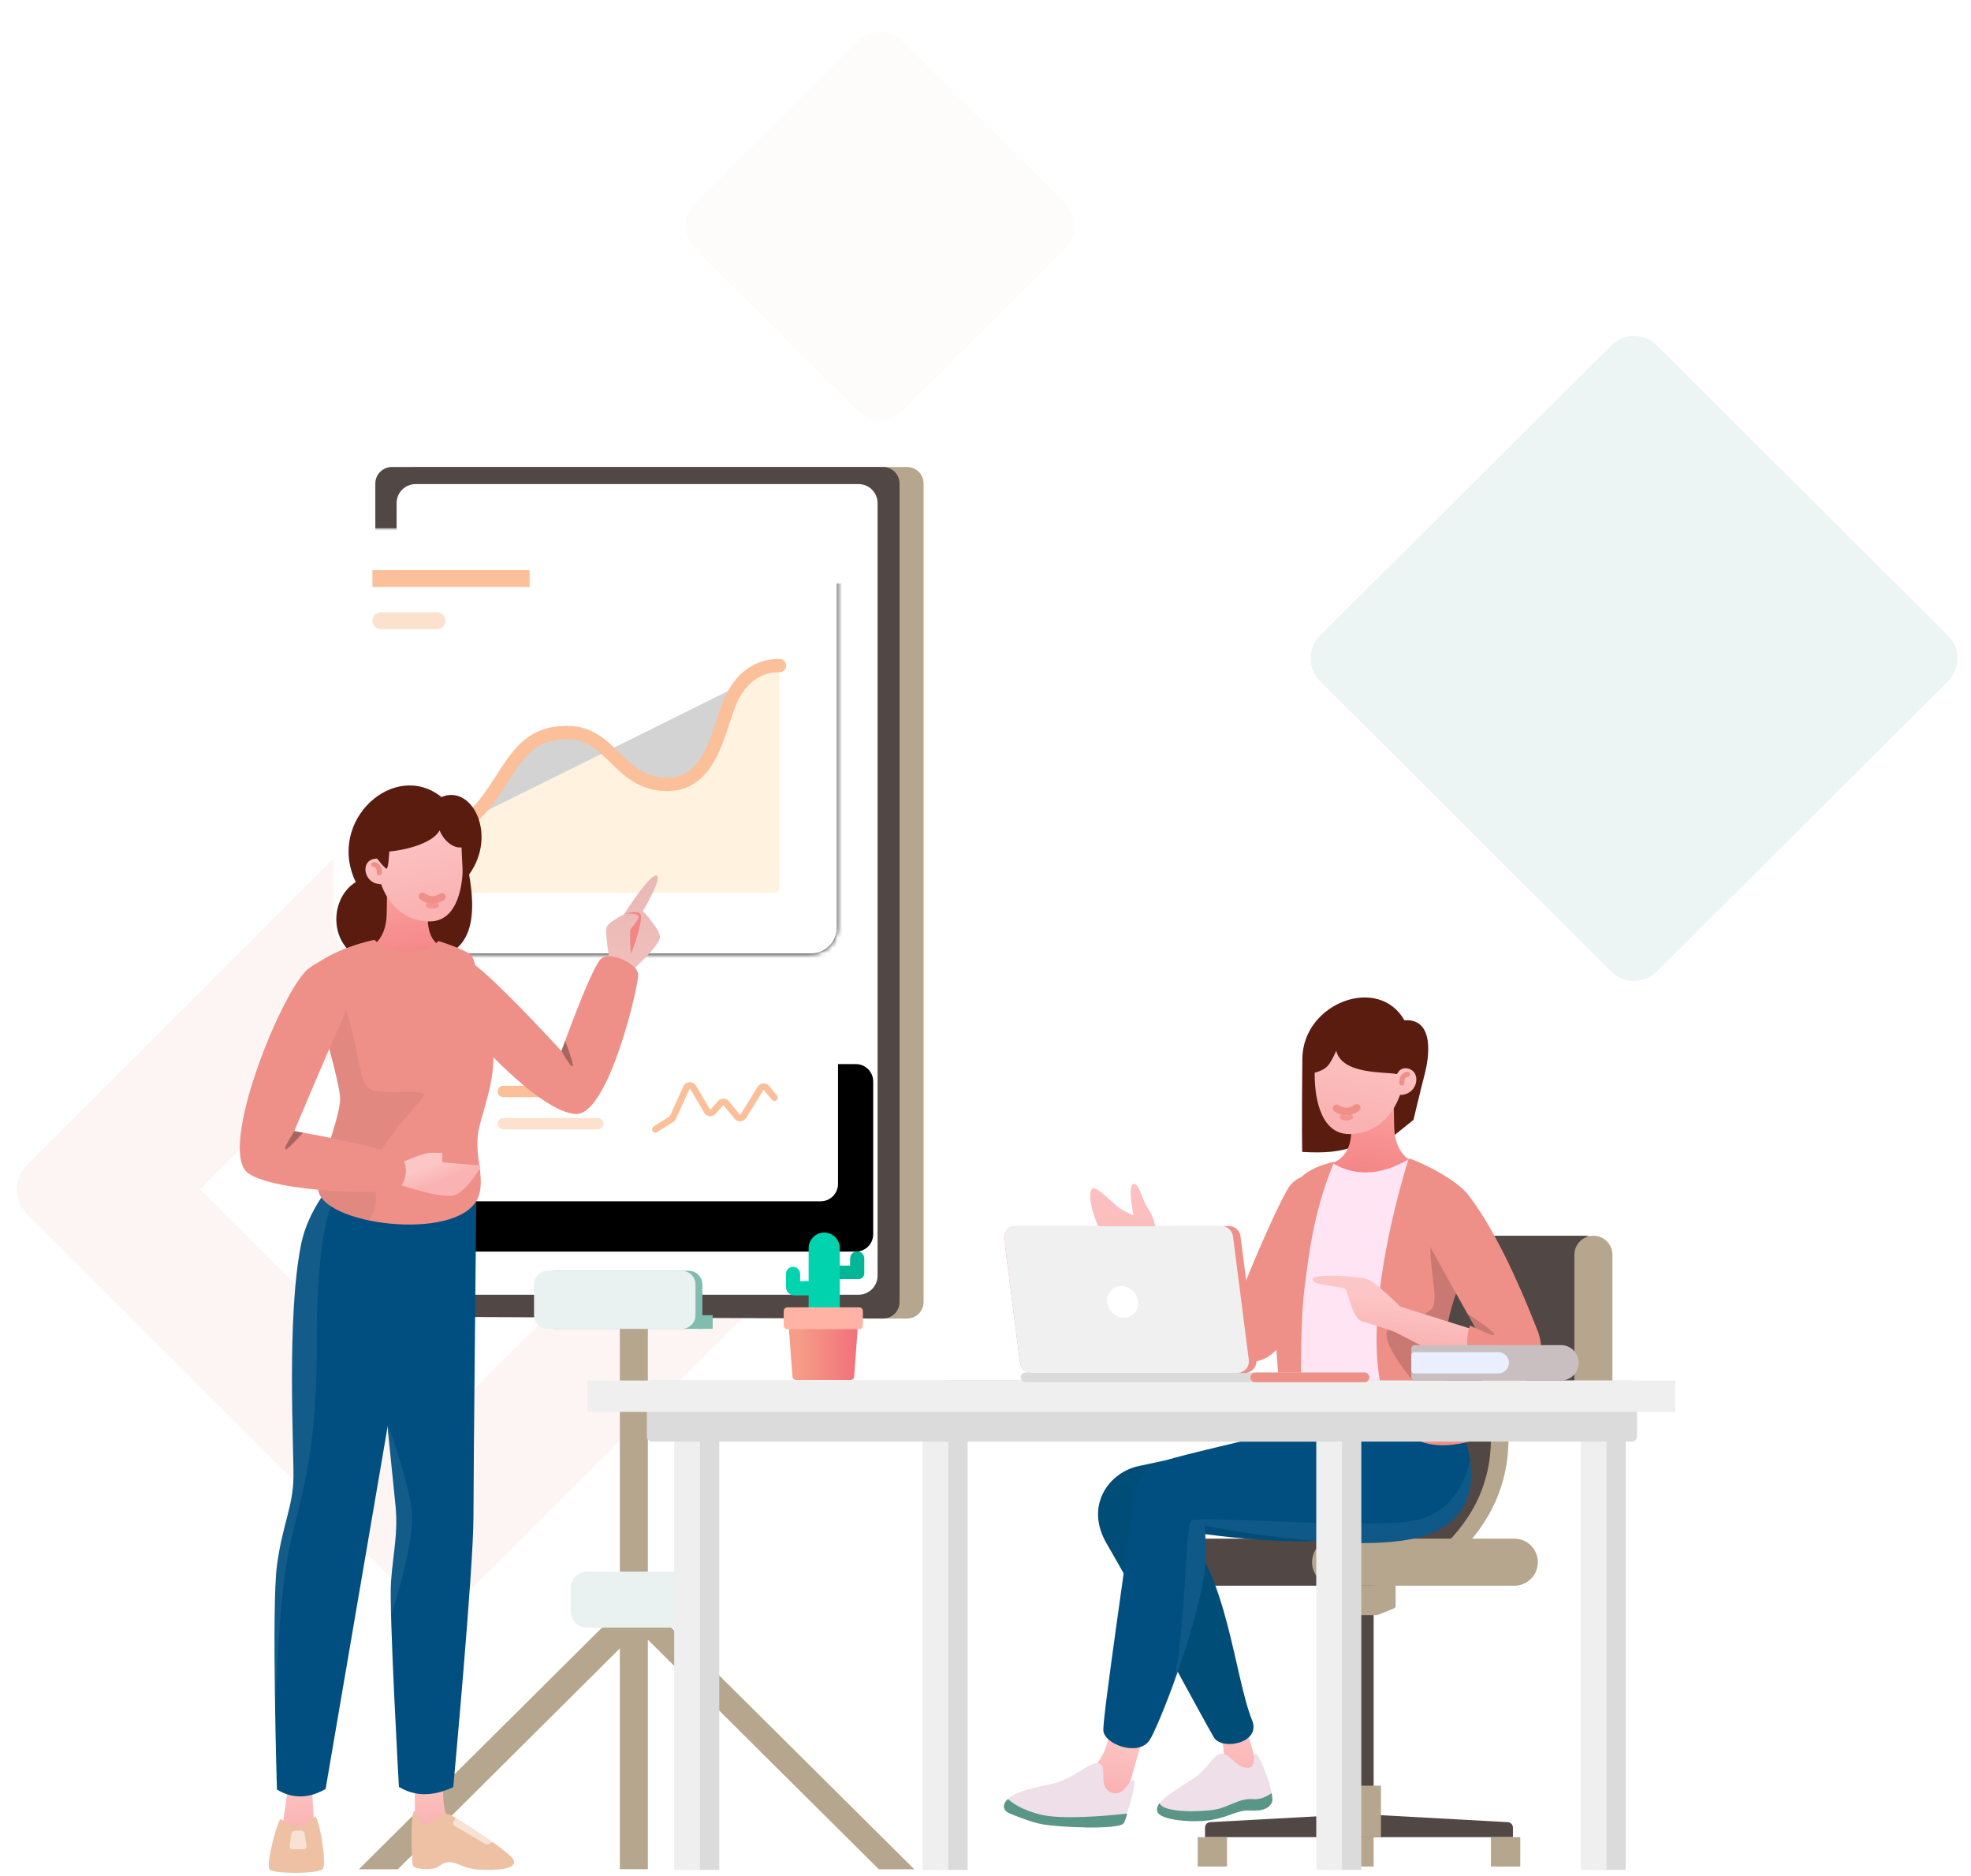 <svg width="392" height="373" viewBox="0 0 392 373" fill="none" xmlns="http://www.w3.org/2000/svg">
<path opacity="0.15" fill-rule="evenodd" clip-rule="evenodd" d="M262.532 126.395L320.457 68.659C322.955 66.169 327 66.169 329.498 68.659L387.423 126.395C389.926 128.89 389.931 132.94 387.434 135.44C387.431 135.444 387.427 135.448 387.423 135.451L329.498 193.188C327 195.678 322.955 195.678 320.457 193.188L262.532 135.452C260.029 132.957 260.024 128.907 262.521 126.406C262.524 126.403 262.528 126.399 262.532 126.395Z" fill="#80BDAE"/>
<g opacity="0.038" filter="url(#filter0_f_1543_8221)">
<path fill-rule="evenodd" clip-rule="evenodd" d="M138.241 40.408L170.516 8.239C173.014 5.748 177.059 5.748 179.557 8.239L211.832 40.408C214.335 42.903 214.34 46.953 211.843 49.454C211.839 49.457 211.836 49.461 211.832 49.465L179.557 81.634C177.059 84.125 173.014 84.125 170.516 81.634L138.241 49.465C135.738 46.97 135.733 42.92 138.23 40.419C138.233 40.416 138.237 40.412 138.241 40.408Z" fill="#EE9087"/>
</g>
<path opacity="0.09" d="M82.181 154.891C84.899 152.175 89.3 152.169 92.012 154.879L168.595 231.4C171.306 234.109 171.301 238.507 168.583 241.222L91.811 317.932C89.093 320.648 84.692 320.653 81.981 317.944L5.397 241.423C2.686 238.714 2.692 234.316 5.41 231.6L82.181 154.891ZM87.054 189.263L39.81 236.469L86.938 283.559L134.182 236.353L87.054 189.263Z" fill="#EE9087"/>
<path fill-rule="evenodd" clip-rule="evenodd" d="M128.849 222.695L128.849 314.648L128.943 314.557L128.921 319.118L181.838 371.689H174.784L128.849 326.032L128.849 371.664H123.278L123.277 327.773L79.122 371.689H71.372L123.277 320.11L123.278 222.695H128.849Z" fill="url(#paint0_linear_1543_8221)"/>
<path fill-rule="evenodd" clip-rule="evenodd" d="M136.096 312.494H116.727C114.96 312.494 113.527 313.925 113.527 315.692V320.434C113.527 322.2 114.96 323.632 116.727 323.632H136.096C137.863 323.632 139.296 322.2 139.296 320.434V315.692C139.296 313.925 137.863 312.494 136.096 312.494Z" fill="#E9F1F1"/>
<path fill-rule="evenodd" clip-rule="evenodd" d="M82.734 92.857H180.383C182.21 92.857 183.69 94.331 183.69 96.149V258.896C183.69 260.664 182.291 262.106 180.535 262.184L180.37 262.188L82.721 261.81C80.9 261.803 79.427 260.331 79.427 258.518V96.149C79.427 94.331 80.907 92.857 82.734 92.857Z" fill="#B6A68E"/>
<path fill-rule="evenodd" clip-rule="evenodd" d="M77.951 92.857H175.6C177.427 92.857 178.907 94.331 178.907 96.149V258.896C178.907 260.664 177.508 262.106 175.752 262.184L175.588 262.188L77.938 261.81C76.117 261.803 74.644 260.331 74.644 258.518V96.149C74.644 94.331 76.125 92.857 77.951 92.857Z" fill="#514846"/>
<path fill-rule="evenodd" clip-rule="evenodd" d="M82.664 96.258H170.752C172.842 96.258 174.535 97.944 174.535 100.023V253.674C174.535 255.754 172.842 257.44 170.752 257.44H82.664C80.575 257.44 78.881 255.754 78.881 253.674V100.023C78.881 97.944 80.575 96.258 82.664 96.258Z" fill="white"/>
<path fill-rule="evenodd" clip-rule="evenodd" d="M110.31 252.679H136.957C138.466 252.679 139.69 253.897 139.69 255.4V264.241H110.31C108.801 264.241 107.577 263.023 107.577 261.52V255.4C107.577 253.897 108.801 252.679 110.31 252.679Z" fill="#80BDAE"/>
<path fill-rule="evenodd" clip-rule="evenodd" d="M139.007 261.521H141.74V264.241H139.007V261.521Z" fill="#80BDAE"/>
<path fill-rule="evenodd" clip-rule="evenodd" d="M108.944 252.679H135.591C137.1 252.679 138.324 253.897 138.324 255.4V261.52C138.324 263.023 137.1 264.241 135.591 264.241H108.944C107.435 264.241 106.211 263.023 106.211 261.52V255.4C106.211 253.897 107.435 252.679 108.944 252.679Z" fill="#E9F1F1"/>
<g filter="url(#filter1_dd_1543_8221)">
<path d="M69.7 201.588H163.215C165.12 201.588 166.665 203.131 166.665 205.035V235.423C166.665 237.326 165.12 238.869 163.215 238.869H69.7C67.795 238.869 66.251 237.326 66.251 235.423V205.035C66.251 203.131 67.795 201.588 69.7 201.588Z" fill="black"/>
</g>
<path d="M69.7 201.588H163.215C165.12 201.588 166.665 203.131 166.665 205.035V235.423C166.665 237.326 165.12 238.869 163.215 238.869H69.7C67.795 238.869 66.251 237.326 66.251 235.423V205.035C66.251 203.131 67.795 201.588 69.7 201.588Z" fill="white"/>
<path opacity="0.465" d="M100.1 222.3H118.9C119.524 222.3 120.03 222.806 120.03 223.43C120.03 224.053 119.524 224.559 118.9 224.559H100.1C99.476 224.559 98.97 224.053 98.97 223.43C98.97 222.806 99.476 222.3 100.1 222.3Z" fill="#FBBF9A"/>
<path d="M100.1 215.898H111.378C112.002 215.898 112.509 216.404 112.509 217.028C112.509 217.652 112.002 218.158 111.378 218.158H100.1C99.476 218.158 98.97 217.652 98.97 217.028C98.97 216.404 99.476 215.898 100.1 215.898Z" fill="#FBBF9A"/>
<path d="M135.922 216.001C136.245 215.292 137.081 214.978 137.79 215.302C138.024 215.409 138.225 215.578 138.369 215.79L138.421 215.871L141.187 220.581C141.213 220.626 141.271 220.641 141.315 220.614L141.328 220.606L141.338 220.595L142.81 218.929C143.326 218.345 144.217 218.291 144.801 218.807C144.839 218.841 144.875 218.877 144.91 218.915L144.96 218.973L147.118 221.627C147.151 221.668 147.21 221.674 147.25 221.641L147.262 221.63L147.271 221.617L150.68 216.101C151.09 215.438 151.959 215.233 152.621 215.644C152.724 215.707 152.818 215.783 152.901 215.871L152.961 215.938L154.549 217.839C154.782 218.118 154.745 218.534 154.467 218.767C154.203 218.988 153.818 218.967 153.58 218.729L153.539 218.685L151.951 216.784C151.945 216.776 151.937 216.77 151.929 216.764C151.892 216.741 151.845 216.747 151.815 216.775L151.799 216.795L148.39 222.311C148.308 222.445 148.203 222.564 148.081 222.663C147.498 223.138 146.65 223.07 146.15 222.52L146.097 222.459L143.939 219.806C143.936 219.802 143.932 219.798 143.929 219.794C143.896 219.766 143.85 219.764 143.815 219.786L143.796 219.803L142.324 221.469C142.226 221.58 142.111 221.675 141.983 221.75C141.334 222.133 140.504 221.935 140.093 221.315L140.052 221.249L137.286 216.539C137.277 216.522 137.262 216.509 137.244 216.501C137.205 216.483 137.16 216.495 137.133 216.526L137.12 216.548L134.425 222.469C134.325 222.69 134.169 222.88 133.975 223.023L133.9 223.074L130.705 225.114C130.398 225.31 129.992 225.219 129.796 224.912C129.612 224.623 129.682 224.243 129.948 224.037L129.997 224.002L133.192 221.963C133.202 221.956 133.211 221.948 133.218 221.938L133.227 221.922L135.922 216.001Z" fill="#FBBF9A"/>
<path d="M84.867 228.325C89.125 228.325 92.576 224.869 92.576 220.606C92.576 216.342 89.125 212.886 84.867 212.886C80.609 212.886 77.157 216.342 77.157 220.606C77.157 224.869 80.609 228.325 84.867 228.325Z" fill="#FBBF9A"/>
<mask id="mask0_1543_8221" style="mask-type:alpha" maskUnits="userSpaceOnUse" x="66" y="105" width="101" height="85">
<path d="M71.372 105.01H161.292C164.121 105.01 166.413 107.301 166.413 110.127V184.457C166.413 187.283 164.121 189.574 161.292 189.574H71.372C68.544 189.574 66.251 187.283 66.251 184.457V110.127C66.251 107.301 68.544 105.01 71.372 105.01Z" fill="white"/>
</mask>
<g mask="url(#mask0_1543_8221)">
<g filter="url(#filter2_dd_1543_8221)">
<path d="M71.372 105.01H161.292C164.121 105.01 166.413 107.301 166.413 110.127V184.457C166.413 187.283 164.121 189.574 161.292 189.574H71.372C68.544 189.574 66.251 187.283 66.251 184.457V110.127C66.251 107.301 68.544 105.01 71.372 105.01Z" fill="black"/>
</g>
<path d="M71.372 105.01H161.292C164.121 105.01 166.413 107.301 166.413 110.127V184.457C166.413 187.283 164.121 189.574 161.292 189.574H71.372C68.544 189.574 66.251 187.283 66.251 184.457V110.127C66.251 107.301 68.544 105.01 71.372 105.01Z" fill="white"/>
<path opacity="0.415" fill-rule="evenodd" clip-rule="evenodd" d="M79.65 168.997C87.571 166.734 93.278 163.293 96.77 158.674C102.009 151.747 103.775 145.031 112.785 145.031C121.795 145.031 122.95 155.316 132.69 155.316C142.43 155.316 142.962 142.2 146.199 136.993C148.358 133.521 151.299 131.785 155.023 131.785V176.399C155.023 177.021 154.519 177.525 153.897 177.525H80.777C80.155 177.525 79.65 177.021 79.65 176.399V168.997Z" fill="#FFE3B5"/>
<g filter="url(#filter3_f_1543_8221)">
<path d="M79.65 169.716C87.571 167.443 93.278 163.987 96.77 159.349C102.009 152.391 103.775 145.647 112.785 145.647C121.795 145.647 122.95 155.976 132.69 155.976C142.43 155.976 142.962 142.803 146.199 137.573C148.358 134.086 151.299 132.342 155.023 132.342" fill="#D3D3D3"/>
</g>
<path d="M79.65 169.716C87.571 167.443 93.278 163.987 96.77 159.349C102.009 152.391 103.775 145.647 112.785 145.647C121.795 145.647 122.95 155.976 132.69 155.976C142.43 155.976 142.962 142.803 146.199 137.573C148.358 134.086 151.299 132.342 155.023 132.342" stroke="#FBBF9A" stroke-width="2.64" stroke-linecap="round"/>
<path d="M105.333 113.377H74.067V116.724H105.333V113.377Z" fill="#FBBF9A"/>
<path opacity="0.465" d="M75.742 121.744H86.909C87.834 121.744 88.584 122.493 88.584 123.418C88.584 124.342 87.834 125.091 86.909 125.091H75.742C74.817 125.091 74.067 124.342 74.067 123.418C74.067 122.493 74.817 121.744 75.742 121.744Z" fill="#FBBF9A"/>
<path fill-rule="evenodd" clip-rule="evenodd" d="M146.928 117.282C148.007 117.282 148.882 116.408 148.882 115.329C148.882 114.251 148.007 113.377 146.928 113.377C145.849 113.377 144.974 114.251 144.974 115.329C144.974 116.408 145.849 117.282 146.928 117.282Z" fill="white"/>
<path fill-rule="evenodd" clip-rule="evenodd" d="M152.511 117.282C153.59 117.282 154.465 116.408 154.465 115.329C154.465 114.251 153.59 113.377 152.511 113.377C151.432 113.377 150.557 114.251 150.557 115.329C150.557 116.408 151.432 117.282 152.511 117.282Z" fill="white"/>
<path fill-rule="evenodd" clip-rule="evenodd" d="M158.094 117.282C159.173 117.282 160.048 116.408 160.048 115.329C160.048 114.251 159.173 113.377 158.094 113.377C157.015 113.377 156.14 114.251 156.14 115.329C156.14 116.408 157.015 117.282 158.094 117.282Z" fill="white"/>
</g>
<path fill-rule="evenodd" clip-rule="evenodd" d="M299.878 362.322L274.257 360.916H266.401L240.676 362.322C240.106 362.353 239.66 362.825 239.66 363.395V365.302H300.895V363.395C300.895 362.824 300.448 362.353 299.878 362.322Z" fill="#514846"/>
<path fill-rule="evenodd" clip-rule="evenodd" d="M273.193 317.352H267.361V361.208H273.193V317.352Z" fill="#514846"/>
<path d="M265.904 355.069H274.651V365.302H265.904V355.069Z" fill="#B6A68E"/>
<path fill-rule="evenodd" clip-rule="evenodd" d="M277.03 314.136H263.525C263.228 314.136 262.988 314.377 262.988 314.673V319.328C262.988 319.548 263.121 319.745 263.325 319.827L266.536 321.115C266.6 321.14 266.668 321.153 266.736 321.153H273.819C273.887 321.153 273.955 321.14 274.019 321.115L277.23 319.827C277.434 319.745 277.567 319.548 277.567 319.328V314.673C277.567 314.377 277.327 314.136 277.03 314.136Z" fill="#B6A68E"/>
<path d="M296.521 365.302H302.353V371.149H296.521V365.302Z" fill="#B6A68E"/>
<path d="M238.202 365.302H244.034V371.149H238.202V365.302Z" fill="#B6A68E"/>
<path d="M267.361 365.302H273.193V371.149H267.361V365.302Z" fill="#B6A68E"/>
<path fill-rule="evenodd" clip-rule="evenodd" d="M272.594 305.95H235.886C233.3 305.95 231.204 308.044 231.204 310.628C231.204 313.211 233.3 315.306 235.886 315.306H272.594C275.18 315.306 277.276 313.211 277.276 310.628C277.276 308.044 275.18 305.95 272.594 305.95Z" fill="#514846"/>
<path fill-rule="evenodd" clip-rule="evenodd" d="M300.02 262.678H291.855C291.855 270.475 291.855 278.272 291.855 286.068C291.855 293.865 287.481 301.662 278.734 309.458H289.523C296.521 302.819 300.02 295.022 300.02 286.068C300.02 278.272 300.02 270.475 300.02 262.678Z" fill="#B6A68E"/>
<path fill-rule="evenodd" clip-rule="evenodd" d="M296.521 262.678H288.356C288.356 270.475 288.356 278.272 288.356 286.068C288.356 293.865 283.982 301.662 275.235 309.458H284.857C292.633 303.001 296.521 295.204 296.521 286.068C296.521 278.272 296.521 270.475 296.521 262.678Z" fill="#514846"/>
<path fill-rule="evenodd" clip-rule="evenodd" d="M315.055 245.72H273.01C270.04 245.72 267.633 248.126 267.633 251.093V274.767C267.633 277.735 270.04 280.14 273.01 280.14H315.055C318.024 280.14 320.432 277.735 320.432 274.767V251.093C320.432 248.126 318.024 245.72 315.055 245.72Z" fill="#514846"/>
<path fill-rule="evenodd" clip-rule="evenodd" d="M316.903 245.72C314.815 245.72 313.122 247.412 313.122 249.498V276.362C313.122 278.449 314.815 280.14 316.903 280.14C318.991 280.14 320.684 278.449 320.684 276.362V249.498C320.684 247.412 318.991 245.72 316.903 245.72Z" fill="#B6A68E"/>
<path fill-rule="evenodd" clip-rule="evenodd" d="M301.17 305.95H265.628C263.043 305.95 260.946 308.044 260.946 310.628C260.946 313.211 263.043 315.306 265.628 315.306H301.17C303.756 315.306 305.852 313.211 305.852 310.628C305.852 308.044 303.756 305.95 301.17 305.95Z" fill="#B6A68E"/>
<path fill-rule="evenodd" clip-rule="evenodd" d="M241.711 342.564C241.711 342.564 245.069 349.341 242.316 351.476C239.559 353.612 232.277 357.615 232.277 357.615L251.57 356.403L247.281 341.624L241.711 342.564Z" fill="url(#paint1_linear_1543_8221)"/>
<path fill-rule="evenodd" clip-rule="evenodd" d="M249.659 348.696C249.052 348.986 250.05 351.709 247.914 351.517C245.778 351.327 244.437 348.512 242.863 348.695C241.287 348.877 240.288 351.712 237.289 353.686C234.291 355.66 229.845 358.015 230.143 360C230.441 361.985 237.437 362.516 240.981 361.859C244.525 361.203 246.179 359.779 248.479 359.893C250.778 360.006 252.223 359.725 252.944 358.25C253.664 356.774 250.359 348.362 249.659 348.696Z" fill="#EEDFE8"/>
<path fill-rule="evenodd" clip-rule="evenodd" d="M249.488 357.756L249.291 357.745C246.441 357.504 244.486 359.295 241.774 359.8C239.062 360.305 231.908 360.48 230.765 358.785C230.711 358.704 230.661 358.622 230.614 358.538C230.231 359.01 230.05 359.514 230.143 360.102C230.441 361.991 237.437 362.497 240.981 361.872C244.526 361.247 246.18 359.892 248.48 360L248.888 360.016C250.952 360.072 252.268 359.756 252.945 358.437C253.11 358.115 253.073 357.424 252.907 356.551C251.946 357.208 250.732 357.794 249.488 357.756Z" fill="#5A9687"/>
<path fill-rule="evenodd" clip-rule="evenodd" d="M270.773 282.837C264.933 283.097 232.424 290.282 226.518 291.502C220.612 292.723 215.619 299.327 220.123 306.975C225.181 315.56 238.233 339.941 241.401 345.437C242.97 348.157 250.882 346.632 249.024 342.066C245.559 333.555 243.95 312.173 235.116 304.377C235.116 304.377 264.824 309.543 277.656 303.625C286.982 299.323 284.872 282.207 270.773 282.837Z" fill="#004D78"/>
<path fill-rule="evenodd" clip-rule="evenodd" d="M230.029 246.407C230.029 246.407 230.095 242.938 228.432 240.456C226.77 237.975 226.704 235.339 225.446 235.425C224.188 235.511 225.434 241.638 225.434 241.638C225.434 241.638 223.837 241.029 222.69 240.258C221.544 239.487 218.066 235.687 217.254 236.361C215.876 237.508 218.095 243.98 219.304 245.274C220.516 246.568 226.501 250.185 226.501 250.185L244.126 267.927L246.762 258.508L230.029 246.407Z" fill="url(#paint2_linear_1543_8221)"/>
<path fill-rule="evenodd" clip-rule="evenodd" d="M265.282 244.841C262.565 251.138 257.591 262.705 255.54 266.156C252.969 270.478 248.917 272.382 244.171 269.175C243.509 268.728 242.228 267.722 240.327 266.158C240.749 262.05 242.285 258.617 244.932 255.857C246.131 256.847 246.73 257.343 246.73 257.343C246.73 257.343 251.829 244.283 255.931 236.717C259.483 230.171 269.418 235.268 265.282 244.841Z" fill="#EE9087"/>
<path fill-rule="evenodd" clip-rule="evenodd" d="M246.677 257.35C245.764 260.444 245.201 261.902 244.988 261.722C244.774 261.543 244.856 259.681 245.232 256.137L246.677 257.35Z" fill="black" fill-opacity="0.16"/>
<path fill-rule="evenodd" clip-rule="evenodd" d="M277.025 220.4V225.971L281.12 222.677C281.12 222.677 282.379 217.339 283.402 213.374C284.044 210.888 285.608 202.473 279.312 202.868C274.154 193.783 259.133 199.406 259.014 210.504C258.87 223.853 258.987 229.05 258.987 229.05C267.481 229.538 272.262 228.31 277.025 220.4Z" fill="#5B1C10"/>
<path fill-rule="evenodd" clip-rule="evenodd" d="M281.208 231.008C281.208 231.008 277.399 230.115 277.267 223.878C277.135 217.641 277.228 215.513 277.228 215.513L268.837 215.361C268.837 215.361 268.746 222.312 268.744 224.826C268.741 230.939 264.242 231.44 264.242 231.44C264.242 231.44 265.011 236.483 272.614 236.91C278.55 237.244 281.208 231.008 281.208 231.008Z" fill="url(#paint3_linear_1543_8221)"/>
<path fill-rule="evenodd" clip-rule="evenodd" d="M279.184 212.398C282.927 212.254 282.316 217.729 278.428 217.721C278.428 217.721 276.17 225.499 268.329 225.499C261.961 225.499 261.547 216.434 261.489 214.625C261.427 212.697 261.419 206.363 261.419 206.363L279.329 206.354L279.184 212.398Z" fill="url(#paint4_linear_1543_8221)"/>
<path fill-rule="evenodd" clip-rule="evenodd" d="M279.473 212.362C277.922 212.618 278.11 213.644 277.689 213.555C275.547 213.1 266.877 213.7 265.761 208.936C264.372 211.912 264.032 212.644 260.974 213.443V204.722L280.319 202.868C280.319 202.868 280.019 212.272 279.473 212.362Z" fill="#5B1C10"/>
<path d="M269.84 220.274C269.84 220.274 267.973 221.854 265.81 220.374" stroke="#EE9087" stroke-width="1.5" stroke-linecap="round"/>
<path d="M268.608 222.104C268.027 222.372 267.467 222.391 266.968 222.124" stroke="#F49494" stroke-linecap="round"/>
<path d="M278.802 215.343C278.764 214.465 279.032 213.767 279.928 213.627" stroke="#EE9087" stroke-linecap="round"/>
<path fill-rule="evenodd" clip-rule="evenodd" d="M280.358 230.37C275.578 233.296 270.051 234.368 264.907 231.191C256.511 247.732 254.419 267.468 256.438 289.281C268.681 294.124 278.97 293.171 287.729 287.636L280.358 230.37Z" fill="#FFE4F4"/>
<path fill-rule="evenodd" clip-rule="evenodd" d="M220.784 342.836C220.784 342.836 220.885 350.813 214.307 353.795C207.734 356.776 203.05 356.597 203.647 358.902C204.243 361.207 221.353 361.114 222.951 359.311C224.312 357.778 227.274 343.496 228.089 344.588L220.784 342.836Z" fill="url(#paint5_linear_1543_8221)"/>
<path fill-rule="evenodd" clip-rule="evenodd" d="M225.561 354.101C224.553 353.376 223.706 357.555 220.968 356.393C218.23 355.231 220.389 351.39 218.666 350.681C216.942 349.973 213.615 353.782 209.196 354.708C204.776 355.633 201.188 356.443 200.169 358.162C199.29 359.639 200.169 360.111 200.169 360.111C200.169 360.111 204.423 362.234 207.067 362.701C210.907 363.38 222.006 363.832 223.222 362.594C223.969 361.835 226.065 354.464 225.561 354.101Z" fill="#EEDFE8"/>
<path fill-rule="evenodd" clip-rule="evenodd" d="M199.928 358.335C199.095 359.693 200.41 360.399 200.567 360.478L201.201 360.747C202.405 361.247 205.12 362.319 207.127 362.703C210.806 363.405 222.2 363.822 223.426 362.613C223.641 362.401 223.907 361.625 224.165 360.617L223.383 360.703C219.62 361.101 211.221 361.822 207.077 360.846C203.397 359.98 201.383 358.555 200.465 357.724C200.242 357.915 200.061 358.118 199.928 358.335Z" fill="#5A9687"/>
<path fill-rule="evenodd" clip-rule="evenodd" d="M289.075 280.371C294.736 292.317 293.588 300.341 285.633 304.442C274.093 310.393 239.545 303.355 239.545 303.355C239.545 303.355 240.162 308.321 239.545 312.751C237.932 324.319 230.264 343.593 228.642 346.014C226.398 349.363 219.564 346.838 219.435 344.049C219.306 341.261 224.587 305.646 225.39 298.854C226.189 292.062 228.711 291.076 236.078 289.219C237.771 288.793 257.785 283.823 259.618 283.968C270.121 284.797 279.94 283.599 289.075 280.371Z" fill="#004F80"/>
<path fill-rule="evenodd" clip-rule="evenodd" d="M279.766 302.593C268.341 303.872 238.093 301.235 236.878 302.434C235.718 303.577 235.911 323.479 233.31 334.998L233.705 333.91C236.152 327.119 238.693 318.86 239.545 312.751C240.162 308.321 239.545 303.355 239.545 303.355L240.938 303.624C247.505 304.857 275.477 309.679 285.633 304.442C291.136 301.605 293.381 296.892 292.369 290.302C290.627 297.75 286.426 301.847 279.766 302.593Z" fill="white" fill-opacity="0.056"/>
<path fill-rule="evenodd" clip-rule="evenodd" d="M280.149 230.383C272.232 256.298 267.484 293.037 292.21 286.645C279.075 262.481 296.931 251.606 292.884 239.117C291.5 234.847 280.252 230.048 280.149 230.383Z" fill="#EE9087"/>
<path fill-rule="evenodd" clip-rule="evenodd" d="M289.078 241.144C280.13 242.493 287.506 258.104 284.553 260.456C281.599 262.808 276.458 263.061 275.903 264.498C274.789 267.386 280.175 274.675 292.061 286.367L292.21 286.645C280.768 265.596 292.842 254.63 293.47 243.898C292.144 241.82 290.68 240.903 289.078 241.144Z" fill="black" fill-opacity="0.16"/>
<path fill-rule="evenodd" clip-rule="evenodd" d="M265.325 231.01C262.304 238.581 260.852 244.522 259.497 255.636C258.743 261.807 258.555 271.26 258.932 283.994L255.199 284.727C253.419 265.054 252.827 253.95 253.422 251.417C254.919 245.041 255.934 241.316 257.911 235.487C259.001 232.288 265.325 231.01 265.325 231.01Z" fill="#EE9087"/>
<path fill-rule="evenodd" clip-rule="evenodd" d="M278.486 259.802C278.486 259.802 273.611 254.925 271.923 254.359C270.234 253.793 260.987 253.114 261.049 254.392C261.12 255.763 267.071 255.684 267.621 256.358C268.172 257.032 268.937 262.278 271.017 262.796C273.093 263.313 277.396 264.844 277.396 264.844L296.551 274.733L294.51 264.845L278.486 259.802Z" fill="url(#paint6_linear_1543_8221)"/>
<path fill-rule="evenodd" clip-rule="evenodd" d="M293.158 239.153C298.968 247.346 303.929 259.827 305.833 264.693C307.737 269.559 305.816 276.899 297.443 275.458C296.779 275.344 295.906 275.076 294.825 274.656C291.746 270.439 291.206 266.819 292.355 263.595C293.077 263.9 293.438 264.052 293.438 264.052C293.438 264.052 285.116 249.313 283.084 245.362C279.69 238.763 288.04 231.933 293.158 239.153Z" fill="#EE9087"/>
<path fill-rule="evenodd" clip-rule="evenodd" d="M293.438 264.052C296.256 265.427 297.487 265.812 297.133 265.207C296.779 264.603 295.01 263.262 291.827 261.187L293.438 264.052Z" fill="black" fill-opacity="0.16"/>
<path fill-rule="evenodd" clip-rule="evenodd" d="M184.759 277.415H192.441V371.806H184.759V277.415Z" fill="#DBDBDB"/>
<path fill-rule="evenodd" clip-rule="evenodd" d="M183.479 277.415H188.6V371.806H183.479V277.415Z" fill="#EFEFEF"/>
<path fill-rule="evenodd" clip-rule="evenodd" d="M135.366 277.415H143.048V371.806H135.366V277.415Z" fill="#DBDBDB"/>
<path fill-rule="evenodd" clip-rule="evenodd" d="M134.086 277.415H139.207V371.806H134.086V277.415Z" fill="#EFEFEF"/>
<path fill-rule="evenodd" clip-rule="evenodd" d="M315.659 277.415H323.34V371.806H315.659V277.415Z" fill="#DBDBDB"/>
<path fill-rule="evenodd" clip-rule="evenodd" d="M314.379 277.415H319.5V371.806H314.379V277.415Z" fill="#EFEFEF"/>
<path fill-rule="evenodd" clip-rule="evenodd" d="M263.065 277.415H270.747V371.806H263.065V277.415Z" fill="#DBDBDB"/>
<path fill-rule="evenodd" clip-rule="evenodd" d="M261.785 277.415H266.906V371.806H261.785V277.415Z" fill="#EFEFEF"/>
<path fill-rule="evenodd" clip-rule="evenodd" d="M188.158 274.502H324.504C325.098 274.502 325.579 274.983 325.579 275.576V285.58C325.579 286.173 325.098 286.654 324.504 286.654H188.158C187.564 286.654 187.083 286.173 187.083 285.58V275.576C187.083 274.983 187.564 274.502 188.158 274.502Z" fill="#DBDBDB"/>
<path fill-rule="evenodd" clip-rule="evenodd" d="M129.721 274.502H265.483C266.077 274.502 266.558 274.983 266.558 275.576V285.58C266.558 286.173 266.077 286.654 265.483 286.654H129.721C129.127 286.654 128.646 286.173 128.646 285.58V275.576C128.646 274.983 129.127 274.502 129.721 274.502Z" fill="#DBDBDB"/>
<path d="M333.177 274.502H116.819V280.745H333.177V274.502Z" fill="#EFEFEF"/>
<path fill-rule="evenodd" clip-rule="evenodd" d="M165.694 254.335V251.656L169.076 251.656L169.076 250.236C169.076 249.451 169.707 248.815 170.486 248.815C171.264 248.815 171.895 249.451 171.895 250.236V253.199C171.895 253.826 171.39 254.335 170.767 254.335H165.694Z" fill="#02B596"/>
<path fill-rule="evenodd" clip-rule="evenodd" d="M156.313 255.877V253.32C156.313 252.536 156.944 251.9 157.723 251.9C158.501 251.9 159.132 252.536 159.132 253.32L159.132 254.741H160.822L160.823 248.206C160.823 246.48 162.211 245.081 163.923 245.081C165.635 245.081 167.023 246.48 167.023 248.206V264.401H160.823L160.822 257.582L158.004 257.582C157.071 257.582 156.313 256.819 156.313 255.877Z" fill="#02D3AF"/>
<path fill-rule="evenodd" clip-rule="evenodd" d="M156.582 259.963H170.898L169.874 273.728C169.846 274.104 169.534 274.395 169.16 274.395H158.32C157.945 274.395 157.634 274.104 157.606 273.728L156.582 259.963Z" fill="url(#paint7_linear_1543_8221)"/>
<path fill-rule="evenodd" clip-rule="evenodd" d="M156.582 259.963H170.898C171.293 259.963 171.613 260.286 171.613 260.685V263.571C171.613 263.97 171.293 264.293 170.898 264.293H156.582C156.187 264.293 155.866 263.97 155.866 263.571V260.685C155.866 260.286 156.187 259.963 156.582 259.963Z" fill="#FFB3A4"/>
<path fill-rule="evenodd" clip-rule="evenodd" d="M203.99 272.916H271.366C271.899 272.916 272.331 273.348 272.331 273.88C272.331 274.413 271.899 274.844 271.366 274.844H203.99C203.457 274.844 203.025 274.413 203.025 273.88C203.025 273.348 203.457 272.916 203.99 272.916Z" fill="#DBDBDB"/>
<path fill-rule="evenodd" clip-rule="evenodd" d="M249.645 272.916H271.366C271.899 272.916 272.331 273.348 272.331 273.88C272.331 274.413 271.899 274.844 271.366 274.844H249.645C249.112 274.844 248.68 274.413 248.68 273.88C248.68 273.348 249.112 272.916 249.645 272.916Z" fill="#EE9087"/>
<path fill-rule="evenodd" clip-rule="evenodd" d="M202.012 243.802H244.431C245.59 243.802 246.569 244.663 246.716 245.812L249.863 270.405C250.024 271.666 249.131 272.819 247.869 272.98C247.772 272.993 247.675 272.999 247.577 272.999H205.158C203.998 272.999 203.019 272.138 202.872 270.988L199.726 246.396C199.565 245.135 200.457 243.982 201.719 243.82C201.816 243.808 201.914 243.802 202.012 243.802Z" fill="#EE9087"/>
<path fill-rule="evenodd" clip-rule="evenodd" d="M202.012 243.802H242.936C244.096 243.802 245.075 244.663 245.222 245.812L248.368 270.405C248.53 271.666 247.637 272.819 246.375 272.98C246.278 272.993 246.18 272.999 246.083 272.999H205.158C203.998 272.999 203.019 272.138 202.872 270.988L199.726 246.396C199.565 245.135 200.457 243.982 201.719 243.82C201.816 243.808 201.914 243.802 202.012 243.802Z" fill="#F0F0F0"/>
<path d="M225.235 261.457C226.547 260.469 226.736 258.508 225.656 257.076C224.576 255.644 222.637 255.285 221.325 256.273C220.012 257.261 219.824 259.223 220.903 260.654C221.983 262.086 223.922 262.446 225.235 261.457Z" fill="white"/>
<path fill-rule="evenodd" clip-rule="evenodd" d="M281.328 267.467H310.453C312.397 267.467 313.973 269.042 313.973 270.985C313.973 272.927 312.397 274.502 310.453 274.502H281.328C280.974 274.502 280.688 274.216 280.688 273.863V268.106C280.688 267.753 280.974 267.467 281.328 267.467Z" fill="#CABFC0"/>
<path d="M281.328 268.874H297.992C299.158 268.874 300.104 269.819 300.104 270.985C300.104 272.15 299.158 273.095 297.992 273.095H281.328C280.974 273.095 280.688 272.809 280.688 272.456V269.514C280.688 269.16 280.974 268.874 281.328 268.874Z" fill="#EAEFFF"/>
<path fill-rule="evenodd" clip-rule="evenodd" d="M73.047 190.903C65.542 189.167 65.048 178.939 70.753 175.391C64.87 163.144 78.476 150.983 87.796 158.483C93.906 155.886 98.984 166.02 93.299 173.891C95.682 187.406 90.831 190.899 82.085 191.048L73.047 190.903Z" fill="#5B1C10"/>
<path fill-rule="evenodd" clip-rule="evenodd" d="M73.14 188.46C73.14 188.46 76.79 187.609 76.917 181.669C77.043 175.73 76.954 173.702 76.954 173.702L84.996 173.558C84.996 173.558 85.083 180.178 85.084 182.572C85.088 189.003 89.6 188.46 89.6 188.46C89.6 188.46 88.662 193.674 81.376 194.081C75.687 194.399 73.14 188.46 73.14 188.46Z" fill="url(#paint8_linear_1543_8221)"/>
<path fill-rule="evenodd" clip-rule="evenodd" d="M75.081 170.736C71.493 170.599 72.079 175.813 75.805 175.806C75.805 175.806 77.969 183.213 85.483 183.213C91.586 183.213 91.983 174.58 92.038 172.858C92.097 171.021 92.105 164.988 92.105 164.988L74.941 164.98L75.081 170.736Z" fill="url(#paint9_linear_1543_8221)"/>
<path d="M84.034 178.237C84.034 178.237 85.824 179.742 87.897 178.333" stroke="#EE9087" stroke-width="1.5" stroke-linecap="round"/>
<path d="M85.216 179.98C85.772 180.235 86.308 180.254 86.787 179.999" stroke="#F49494" stroke-linecap="round"/>
<path d="M75.446 173.54C75.483 172.704 75.226 172.04 74.367 171.906" stroke="#EE9087" stroke-linecap="round"/>
<path fill-rule="evenodd" clip-rule="evenodd" d="M74.513 170.092C74.513 170.092 76.479 172.712 76.877 172.726C77.275 172.74 77.415 169.319 77.415 169.319C79.827 169.136 85.93 167.929 87.427 165.117C88.473 167.598 90.473 168.7 91.787 168.488L92.037 173.759L92.65 163.163H74.032L74.513 170.092Z" fill="#5B1C10"/>
<path fill-rule="evenodd" clip-rule="evenodd" d="M121.334 191.565C121.334 191.565 120.263 185.591 120.648 184.381C120.977 183.336 124.087 181.828 124.087 181.828C124.087 181.828 129.496 173.278 130.68 174.148C131.643 174.854 127.863 181.158 127.863 181.158C127.863 181.158 131.31 184.776 131.262 186.394C131.213 188.011 125.636 193.075 125.636 193.075L121.334 191.565Z" fill="url(#paint10_linear_1543_8221)"/>
<path fill-rule="evenodd" clip-rule="evenodd" d="M124.203 181.742C124.203 181.742 126.599 181.416 126.98 182.162C127.305 182.798 125.315 184.6 125.315 185.107C125.315 185.614 125.343 189.45 125.503 189.485C125.663 189.52 127.903 183.225 127.425 181.894C127.032 180.801 124.203 181.742 124.203 181.742Z" fill="#F28585"/>
<path fill-rule="evenodd" clip-rule="evenodd" d="M92.848 190.859C89.253 189.365 84.899 193.653 87.551 197.745C91.789 204.29 107.431 221.472 114.642 221.498C121.118 221.52 127.068 195.78 126.932 193.729C126.795 191.677 121.539 189.11 119.629 190.559C117.715 192.008 111.659 208.988 111.659 208.988C111.659 208.988 96.499 192.377 92.848 190.859Z" fill="#EE9087"/>
<path fill-rule="evenodd" clip-rule="evenodd" d="M111.659 208.988C113.023 211.334 113.768 212.332 113.894 211.981C114.02 211.631 113.523 209.943 112.402 206.918L111.659 208.988Z" fill="black" fill-opacity="0.303"/>
<path fill-rule="evenodd" clip-rule="evenodd" d="M88.236 354.905C88.236 354.905 87.519 360.793 90.193 363.041C92.866 365.29 82.553 364.478 82.553 364.478L82.478 354.811L88.236 354.905Z" fill="url(#paint11_linear_1543_8221)"/>
<path fill-rule="evenodd" clip-rule="evenodd" d="M82.455 360.123C83.374 360.173 83.227 362.932 84.459 362.817C85.691 362.701 87.773 359.951 89.559 360.876C91.413 361.838 101.573 368.268 102.171 369.92C102.84 371.763 98.507 371.9 95.41 371.766C92.309 371.631 90.879 370.236 89.374 370.271C87.865 370.306 87.508 371.245 86.38 371.504C85.235 371.767 82.371 371.728 82.106 370.904C81.829 370.049 81.54 360.074 82.455 360.123Z" fill="#EEC0A4"/>
<path fill-rule="evenodd" clip-rule="evenodd" d="M72.012 234.847C72.012 234.847 78.177 294.15 78.68 299.568C79.183 304.987 78.177 308.91 77.764 314.507C77.352 320.104 79.337 355.303 79.337 355.303C82.256 357.065 85.73 357.411 90.146 355.356C90.146 355.356 94.201 311.506 94.162 301.519C94.138 295.561 94.756 235.516 94.756 235.516L72.012 234.847Z" fill="#004F80"/>
<path fill-rule="evenodd" clip-rule="evenodd" d="M81.862 300.055C82.368 303.807 81.008 310.913 77.782 321.373L77.741 319.653C77.695 317.379 77.693 315.606 77.756 314.621L77.764 314.507C78.163 309.097 79.116 305.25 78.725 300.105L78.64 299.155C78.429 296.962 77.772 290.529 76.949 282.531L77.4 283.838C79.9 291.133 81.387 296.539 81.862 300.055Z" fill="white" fill-opacity="0.077"/>
<path fill-rule="evenodd" clip-rule="evenodd" d="M90.636 361.53L90.222 362.162C90.028 362.457 90.11 362.854 90.406 363.047C90.414 363.053 90.423 363.058 90.431 363.063L96.555 366.677C96.743 366.788 96.974 366.796 97.168 366.698L97.986 366.286C95.605 364.555 93.219 363.006 90.636 361.53Z" fill="white" fill-opacity="0.541"/>
<path fill-rule="evenodd" clip-rule="evenodd" d="M62.065 355.861L62.583 364.834L55.946 365.01L57.194 355.861H62.065Z" fill="url(#paint12_linear_1543_8221)"/>
<path fill-rule="evenodd" clip-rule="evenodd" d="M55.884 361.722C60.587 365.266 62.392 360.832 62.792 361.271C63.555 362.108 64.999 370.435 64.213 371.603C63.52 372.637 54.09 372.654 53.568 371.68C52.883 370.391 55.361 361.328 55.884 361.722Z" fill="#EEC0A4"/>
<path fill-rule="evenodd" clip-rule="evenodd" d="M58.611 364.024H59.939C60.252 364.024 60.52 364.251 60.571 364.561L60.965 366.968C61.022 367.316 60.785 367.645 60.437 367.702C60.402 367.708 60.368 367.711 60.333 367.711H58.217C57.863 367.711 57.577 367.424 57.577 367.071C57.577 367.036 57.58 367.002 57.585 366.968L57.979 364.561C58.03 364.251 58.297 364.024 58.611 364.024Z" fill="white" fill-opacity="0.541"/>
<path fill-rule="evenodd" clip-rule="evenodd" d="M68.23 232.929C68.23 232.929 61.621 238.88 59.886 247.43C56.993 261.683 58.449 288.008 58.363 293.78C58.282 299.552 56.204 303.035 55.09 311.197C53.976 319.359 55.078 355.834 55.078 355.834C58.032 357.615 61.236 357.743 64.758 355.727L85.445 234.833L68.23 232.929Z" fill="#004F80"/>
<path fill-rule="evenodd" clip-rule="evenodd" d="M63.827 238.24L66.409 238.595C64.141 242.931 62.995 252.818 62.971 268.256L62.971 268.746C62.971 292.088 58.753 300.311 57.057 310.36L57.006 310.665C55.99 316.897 55.229 326.883 54.722 340.624L54.671 337.217C54.53 326.837 54.527 315.322 55.09 311.197C56.204 303.035 58.282 299.552 58.363 293.78L58.367 293.206C58.366 286.439 57.08 261.255 59.886 247.43C60.619 243.819 62.221 240.672 63.827 238.24Z" fill="white" fill-opacity="0.077"/>
<path fill-rule="evenodd" clip-rule="evenodd" d="M61.13 193.084C61.13 193.084 67.46 214.276 67.647 218.287C67.835 222.299 62.47 234.09 63.384 237.07C65.49 243.957 92.374 246.923 95.257 237.658C96.49 233.702 94.121 229.46 95.269 224.369C96.414 219.278 99.777 211.712 97.168 204.6C94.558 197.487 95.257 190.906 93.391 189.663C91.524 188.419 87.161 187.098 87.161 187.098C85.04 190.22 77.877 190.175 74.459 186.878C74.459 186.878 65.968 188.525 61.13 193.084Z" fill="#EE9087"/>
<path fill-rule="evenodd" clip-rule="evenodd" d="M66.802 196.516C71.021 203.211 71.008 214.868 73.274 216.395C75.54 217.921 84.359 216.423 84.359 217.632C84.359 218.841 72.171 229.921 74.172 235.217C75.22 237.991 74.936 240.472 73.32 242.661L72.792 242.546C67.99 241.461 64.13 239.512 63.383 237.071C62.47 234.09 67.834 222.3 67.647 218.288C67.488 214.893 62.932 199.199 61.534 194.45C62.77 192.216 64.526 192.904 66.802 196.516Z" fill="black" fill-opacity="0.056"/>
<path fill-rule="evenodd" clip-rule="evenodd" d="M80.152 231.035C80.152 231.035 84.271 229.211 85.604 229.216C86.937 229.221 87.956 229.264 87.956 229.264L87.96 231.109C87.96 231.109 94.727 231.724 95.441 231.699C96.159 231.676 92.831 236.678 90.59 237.584C88.114 238.584 79.7 235.617 79.7 235.617L80.152 231.035Z" fill="url(#paint13_linear_1543_8221)"/>
<path fill-rule="evenodd" clip-rule="evenodd" d="M61.492 192.482C56.303 196.264 43.057 228.718 49.349 233.27C54.712 237.151 77.499 237.658 79.185 236.419C80.589 235.385 81.378 232.239 80.057 230.52C78.304 228.229 58.532 224.919 58.532 224.919C58.532 224.919 65.641 207.926 67.125 204.947C72.215 194.723 68.843 187.125 61.492 192.482Z" fill="#EE9087"/>
<path fill-rule="evenodd" clip-rule="evenodd" d="M58.56 224.898C57.052 227.26 56.453 228.47 56.763 228.529C57.074 228.587 58.241 227.485 60.266 225.221L58.56 224.898Z" fill="black" fill-opacity="0.303"/>
<defs>
<filter id="filter0_f_1543_8221" x="130.36" y="0.371" width="89.352" height="89.131" filterUnits="userSpaceOnUse" color-interpolation-filters="sRGB">
<feFlood flood-opacity="0" result="BackgroundImageFix"/>
<feBlend mode="normal" in="SourceGraphic" in2="BackgroundImageFix" result="shape"/>
<feGaussianBlur stdDeviation="3" result="effect1_foregroundBlur_1543_8221"/>
</filter>
<filter id="filter1_dd_1543_8221" x="48.251" y="184.588" width="150.414" height="87.281" filterUnits="userSpaceOnUse" color-interpolation-filters="sRGB">
<feFlood flood-opacity="0" result="BackgroundImageFix"/>
<feColorMatrix in="SourceAlpha" type="matrix" values="0 0 0 0 0 0 0 0 0 0 0 0 0 0 0 0 0 0 127 0" result="hardAlpha"/>
<feOffset dx="7" dy="8"/>
<feGaussianBlur stdDeviation="12.5"/>
<feColorMatrix type="matrix" values="0 0 0 0 0.076 0 0 0 0 0.583 0 0 0 0 0.879 0 0 0 0.229 0"/>
<feBlend mode="normal" in2="BackgroundImageFix" result="effect1_dropShadow_1543_8221"/>
<feColorMatrix in="SourceAlpha" type="matrix" values="0 0 0 0 0 0 0 0 0 0 0 0 0 0 0 0 0 0 127 0" result="hardAlpha"/>
<feOffset dy="2"/>
<feGaussianBlur stdDeviation="7"/>
<feColorMatrix type="matrix" values="0 0 0 0 0.504 0 0 0 0 0.7 0 0 0 0 1 0 0 0 0.234 0"/>
<feBlend mode="normal" in2="effect1_dropShadow_1543_8221" result="effect2_dropShadow_1543_8221"/>
<feBlend mode="normal" in="SourceGraphic" in2="effect2_dropShadow_1543_8221" result="shape"/>
</filter>
<filter id="filter2_dd_1543_8221" x="46.251" y="86.01" width="156.162" height="140.564" filterUnits="userSpaceOnUse" color-interpolation-filters="sRGB">
<feFlood flood-opacity="0" result="BackgroundImageFix"/>
<feColorMatrix in="SourceAlpha" type="matrix" values="0 0 0 0 0 0 0 0 0 0 0 0 0 0 0 0 0 0 127 0" result="hardAlpha"/>
<feOffset dx="8" dy="9"/>
<feGaussianBlur stdDeviation="14"/>
<feColorMatrix type="matrix" values="0 0 0 0 0.076 0 0 0 0 0.583 0 0 0 0 0.879 0 0 0 0.229 0"/>
<feBlend mode="normal" in2="BackgroundImageFix" result="effect1_dropShadow_1543_8221"/>
<feColorMatrix in="SourceAlpha" type="matrix" values="0 0 0 0 0 0 0 0 0 0 0 0 0 0 0 0 0 0 127 0" result="hardAlpha"/>
<feOffset dy="2"/>
<feGaussianBlur stdDeviation="7.5"/>
<feColorMatrix type="matrix" values="0 0 0 0 0.504 0 0 0 0 0.7 0 0 0 0 1 0 0 0 0.234 0"/>
<feBlend mode="normal" in2="effect1_dropShadow_1543_8221" result="effect2_dropShadow_1543_8221"/>
<feBlend mode="normal" in="SourceGraphic" in2="effect2_dropShadow_1543_8221" result="shape"/>
</filter>
<filter id="filter3_f_1543_8221" x="76.15" y="128.842" width="82.373" height="44.373" filterUnits="userSpaceOnUse" color-interpolation-filters="sRGB">
<feFlood flood-opacity="0" result="BackgroundImageFix"/>
<feBlend mode="normal" in="SourceGraphic" in2="BackgroundImageFix" result="shape"/>
<feGaussianBlur stdDeviation="1.75" result="effect1_foregroundBlur_1543_8221"/>
</filter>
<linearGradient id="paint0_linear_1543_8221" x1="147.228" y1="101.429" x2="147.228" y2="371.689" gradientUnits="userSpaceOnUse">
<stop stop-color="#B6A68E"/>
<stop offset="1" stop-color="#B6A68E"/>
</linearGradient>
<linearGradient id="paint1_linear_1543_8221" x1="243.406" y1="341.016" x2="242.385" y2="354.172" gradientUnits="userSpaceOnUse">
<stop stop-color="#FDC6C6"/>
<stop offset="1" stop-color="#FAB2B2"/>
</linearGradient>
<linearGradient id="paint2_linear_1543_8221" x1="233.74" y1="226.261" x2="231.443" y2="264.997" gradientUnits="userSpaceOnUse">
<stop stop-color="#FDC6C6"/>
<stop offset="1" stop-color="#FAB2B2"/>
</linearGradient>
<linearGradient id="paint3_linear_1543_8221" x1="273.531" y1="209.284" x2="269.046" y2="241.333" gradientUnits="userSpaceOnUse">
<stop stop-color="#FFAFAF"/>
<stop offset="1" stop-color="#F07777"/>
</linearGradient>
<linearGradient id="paint4_linear_1543_8221" x1="275.262" y1="205.178" x2="271" y2="223.825" gradientUnits="userSpaceOnUse">
<stop stop-color="#FDC6C6"/>
<stop offset="1" stop-color="#FAB2B2"/>
</linearGradient>
<linearGradient id="paint5_linear_1543_8221" x1="217.725" y1="344.365" x2="216.722" y2="355.695" gradientUnits="userSpaceOnUse">
<stop stop-color="#FDC6C6"/>
<stop offset="1" stop-color="#FAB2B2"/>
</linearGradient>
<linearGradient id="paint6_linear_1543_8221" x1="281.529" y1="258.387" x2="280.547" y2="267.439" gradientUnits="userSpaceOnUse">
<stop stop-color="#FDC6C6"/>
<stop offset="1" stop-color="#FAB2B2"/>
</linearGradient>
<linearGradient id="paint7_linear_1543_8221" x1="172.022" y1="268.733" x2="158.563" y2="268.733" gradientUnits="userSpaceOnUse">
<stop stop-color="#F16B79"/>
<stop offset="1" stop-color="#F69D88"/>
</linearGradient>
<linearGradient id="paint8_linear_1543_8221" x1="80.558" y1="167.77" x2="84.911" y2="198.299" gradientUnits="userSpaceOnUse">
<stop stop-color="#FFAFAF"/>
<stop offset="1" stop-color="#F07777"/>
</linearGradient>
<linearGradient id="paint9_linear_1543_8221" x1="78.839" y1="163.987" x2="82.876" y2="181.54" gradientUnits="userSpaceOnUse">
<stop stop-color="#FDC6C6"/>
<stop offset="1" stop-color="#FAB2B2"/>
</linearGradient>
<linearGradient id="paint10_linear_1543_8221" x1="125.293" y1="171.646" x2="127.771" y2="192.022" gradientUnits="userSpaceOnUse">
<stop stop-color="#E6B7B4"/>
<stop offset="1" stop-color="#F1BFBB"/>
</linearGradient>
<linearGradient id="paint11_linear_1543_8221" x1="86.124" y1="352.046" x2="86.749" y2="363.733" gradientUnits="userSpaceOnUse">
<stop stop-color="#FDC6C6"/>
<stop offset="1" stop-color="#FAB2B2"/>
</linearGradient>
<linearGradient id="paint12_linear_1543_8221" x1="58.996" y1="353.282" x2="59.505" y2="364.18" gradientUnits="userSpaceOnUse">
<stop stop-color="#FDC6C6"/>
<stop offset="1" stop-color="#FAB2B2"/>
</linearGradient>
<linearGradient id="paint13_linear_1543_8221" x1="84.724" y1="231.922" x2="86.171" y2="235.551" gradientUnits="userSpaceOnUse">
<stop stop-color="#FDC6C6"/>
<stop offset="1" stop-color="#FAB2B2"/>
</linearGradient>
</defs>
</svg>

